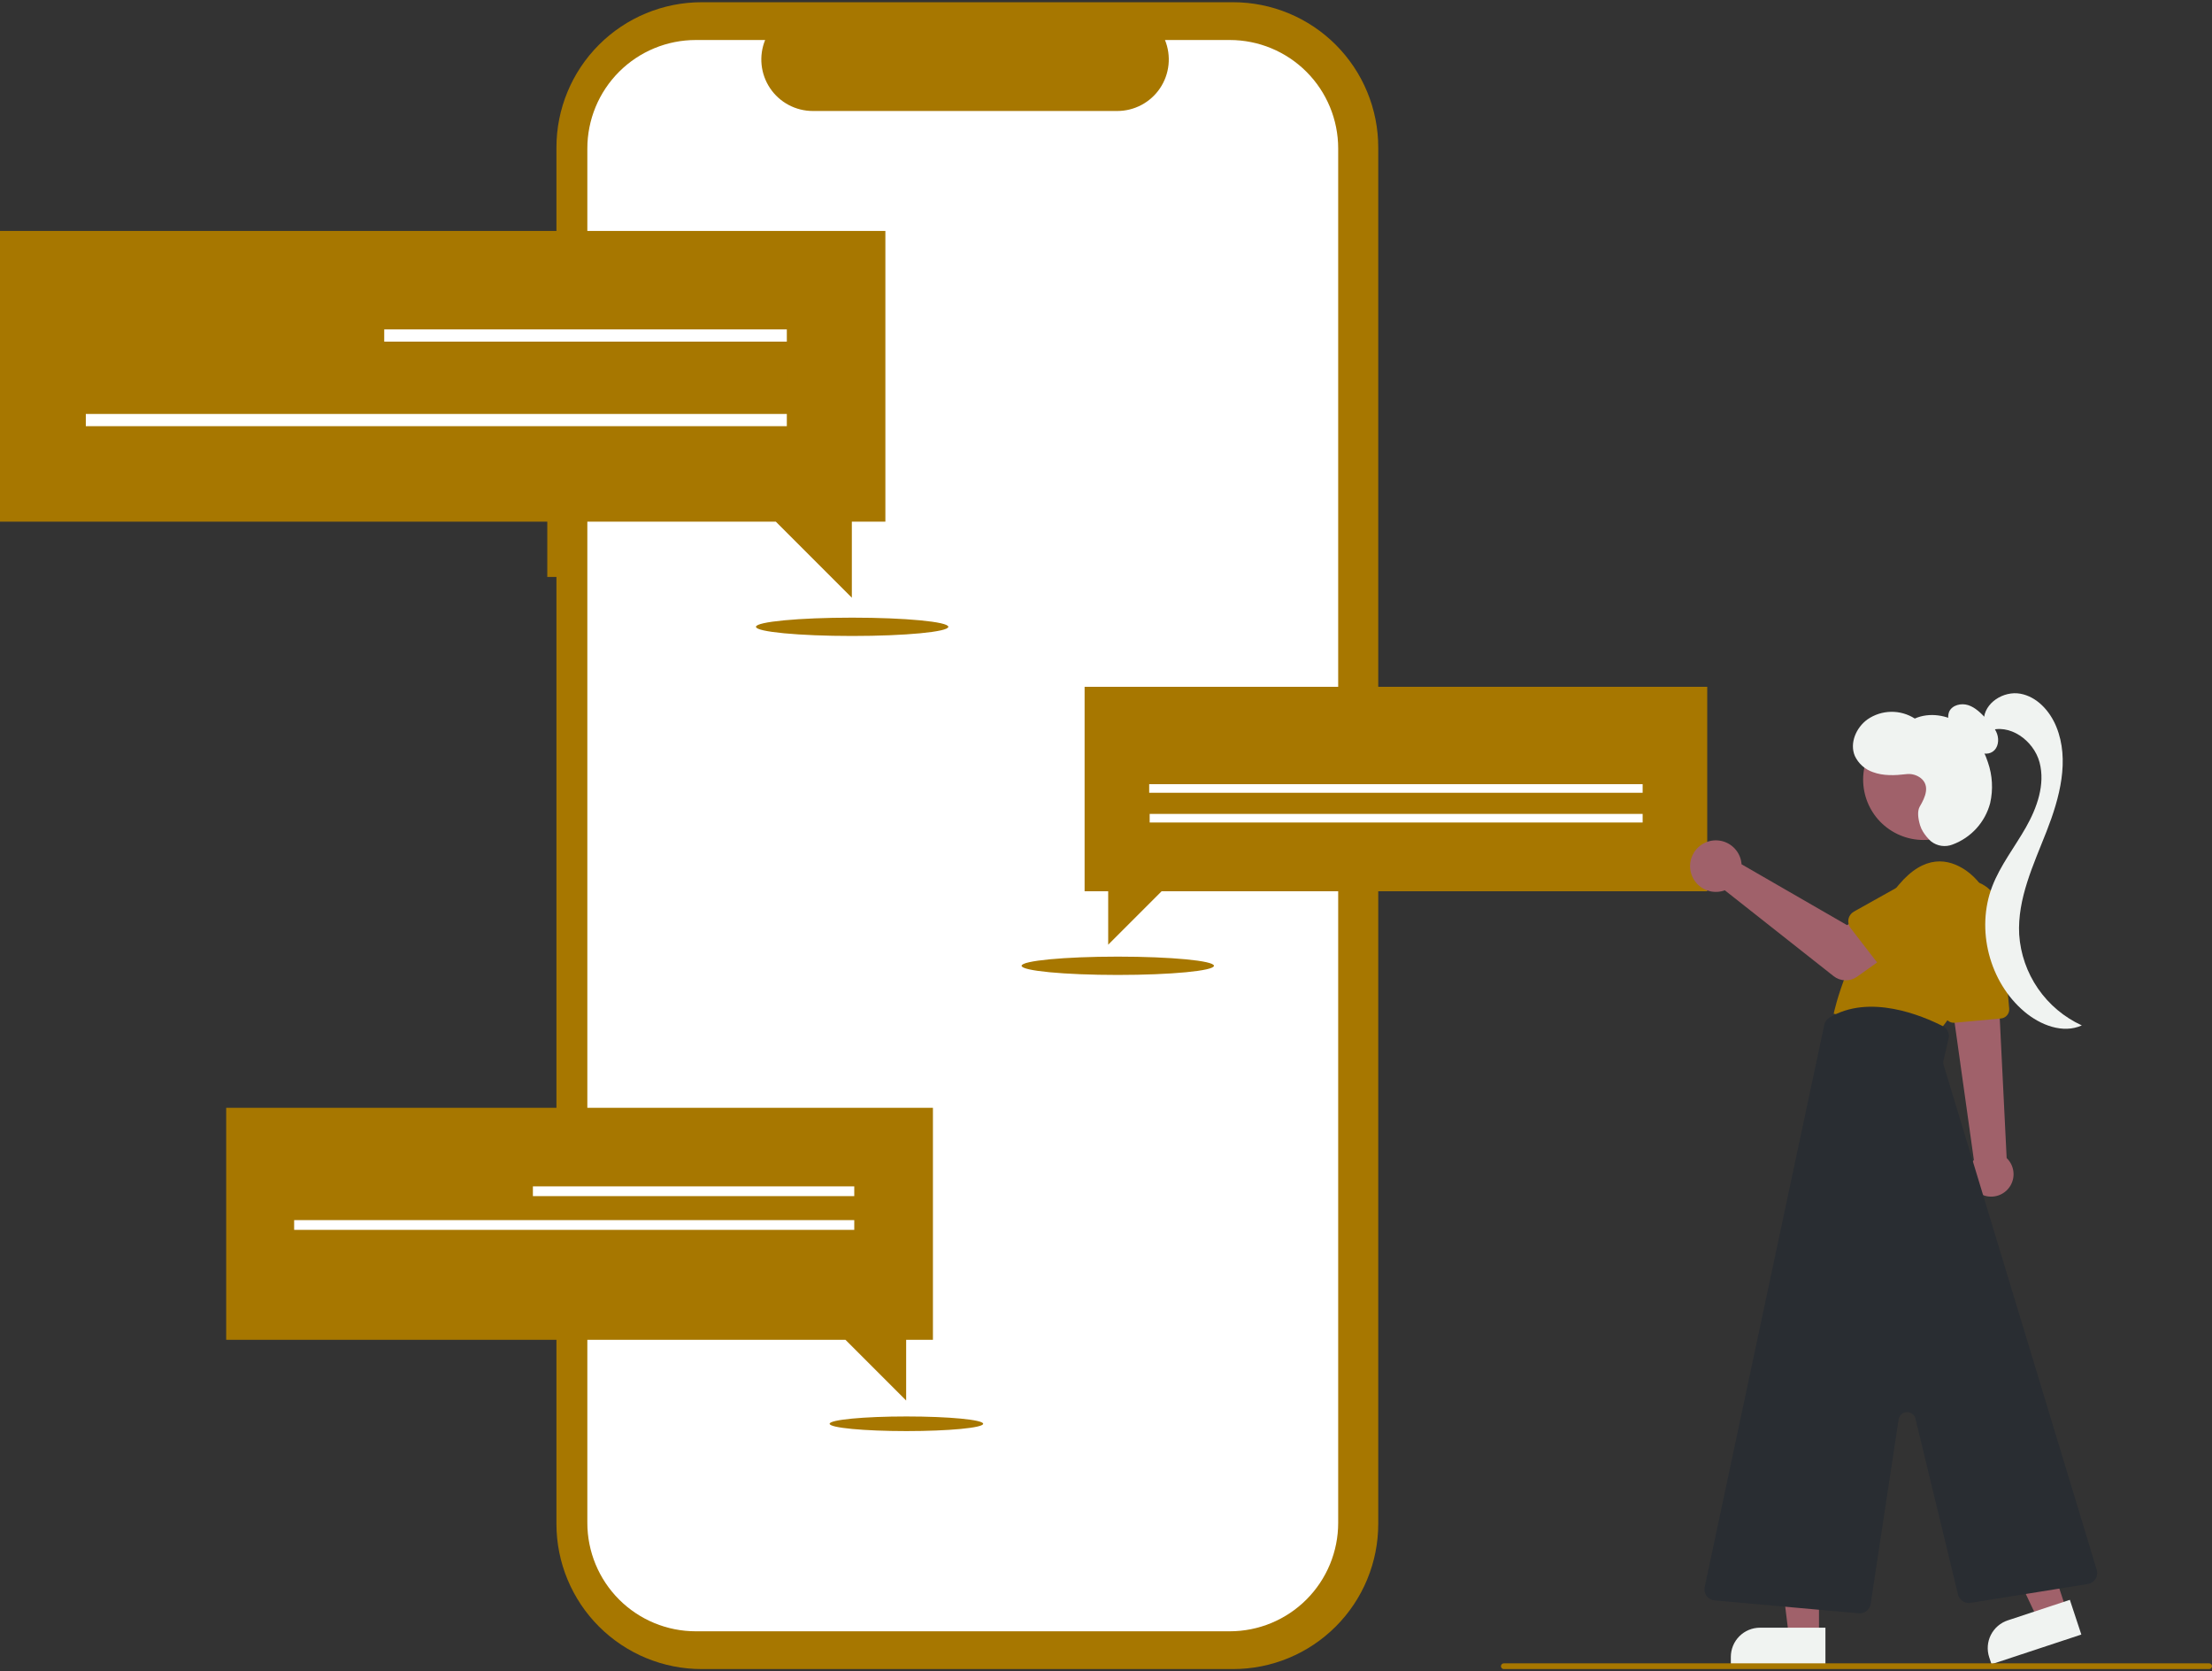 <svg width="527" height="398" viewBox="0 0 527 398" fill="none" xmlns="http://www.w3.org/2000/svg">
<rect x="0" y="0" width="527" height="398" fill="#333333" stroke="none"/>
<g clip-path="url(#clip0_628_3709)">
<path d="M130.388 94.873H132.569V35.117C132.569 25.944 136.213 17.147 142.7 10.661C149.187 4.175 157.985 0.531 167.158 0.531H293.773C298.315 0.531 302.813 1.426 307.009 3.164C311.206 4.902 315.019 7.449 318.231 10.661C321.443 13.873 323.991 17.685 325.729 21.881C327.467 26.078 328.362 30.575 328.362 35.117V362.946C328.362 367.488 327.467 371.985 325.729 376.181C323.991 380.377 321.443 384.19 318.231 387.401C315.019 390.613 311.206 393.161 307.01 394.899C302.813 396.637 298.315 397.531 293.773 397.531H167.158C157.985 397.531 149.187 393.887 142.7 387.401C136.214 380.915 132.569 372.119 132.569 362.946V137.409H130.388L130.388 94.873Z" fill="#A77700"/>
<path d="M165.763 9.529H182.29C181.53 11.393 181.24 13.414 181.445 15.416C181.651 17.418 182.345 19.338 183.468 21.008C184.59 22.678 186.106 24.047 187.882 24.993C189.658 25.939 191.64 26.434 193.652 26.434H266.188C268.201 26.434 270.182 25.939 271.958 24.993C273.734 24.047 275.251 22.678 276.373 21.008C277.496 19.338 278.19 17.418 278.395 15.416C278.601 13.414 278.311 11.393 277.551 9.529H292.987C299.838 9.529 306.408 12.25 311.252 17.094C316.096 21.938 318.818 28.507 318.818 35.357V362.705C318.818 366.097 318.15 369.456 316.852 372.589C315.554 375.723 313.651 378.57 311.252 380.969C308.854 383.367 306.006 385.269 302.872 386.567C299.738 387.865 296.379 388.533 292.987 388.533H165.763C162.371 388.534 159.012 387.865 155.878 386.567C152.744 385.269 149.896 383.367 147.498 380.969C145.099 378.57 143.197 375.723 141.898 372.589C140.6 369.456 139.932 366.097 139.932 362.705V35.357C139.932 31.965 140.6 28.607 141.898 25.473C143.197 22.34 145.099 19.492 147.498 17.094C149.896 14.696 152.744 12.793 155.878 11.495C159.012 10.197 162.371 9.529 165.763 9.529Z" fill="white"/>
<path d="M203.021 151.473C190.366 151.473 180.108 150.496 180.108 149.291C180.108 148.086 190.366 147.109 203.021 147.109C215.676 147.109 225.934 148.086 225.934 149.291C225.934 150.496 215.676 151.473 203.021 151.473Z" fill="#A77700"/>
<path d="M0 55.01H210.938V124.25H202.948V142.36L184.837 124.25H0V55.01Z" fill="#A77700"/>
<path d="M91.541 78.457H187.46V81.368H91.541V78.457Z" fill="white"/>
<path d="M20.281 88.525H187.46V91.436H20.281V88.525Z" fill="#A77700"/>
<path d="M20.445 98.594H187.46V101.504H20.445V98.594Z" fill="white"/>
<path d="M53.889 263.846H222.267V319.116H215.889V333.571L201.433 319.116H53.889V263.846Z" fill="#A77700"/>
<path d="M126.961 282.562H203.526V284.886H126.961V282.562Z" fill="white"/>
<path d="M70.079 290.6H203.526V292.923H70.079V290.6Z" fill="white"/>
<path d="M70.209 298.637H203.526V300.96H70.209V298.637Z" fill="#A77700"/>
<path d="M215.947 340.849C205.846 340.849 197.657 340.069 197.657 339.107C197.657 338.145 205.846 337.365 215.947 337.365C226.049 337.365 234.237 338.145 234.237 339.107C234.237 340.069 226.049 340.849 215.947 340.849Z" fill="#A77700"/>
<path d="M266.305 232.208C253.65 232.208 243.392 231.231 243.392 230.026C243.392 228.821 253.65 227.844 266.305 227.844C278.959 227.844 289.218 228.821 289.218 230.026C289.218 231.231 278.959 232.208 266.305 232.208Z" fill="#A77700"/>
<path d="M406.742 163.576H258.403V212.269H264.022V225.003L276.758 212.269H406.742V163.576Z" fill="#A77700"/>
<path d="M323.902 179.691H391.355V181.738H323.902V179.691Z" fill="#A77700"/>
<path d="M273.79 186.771H391.355V188.818H273.79V186.771Z" fill="white"/>
<path d="M273.905 193.854H391.355V195.9H273.905V193.854Z" fill="white"/>
<path d="M479 282.351C478.289 283.576 477.121 284.468 475.752 284.831C474.383 285.194 472.925 284.998 471.701 284.287C470.476 283.576 469.584 282.407 469.221 281.039C468.858 279.67 469.053 278.213 469.765 276.988C469.914 276.738 470.082 276.499 470.268 276.275L465.775 244.26L465.641 243.301L464.728 236.768L464.594 235.826L465.091 235.85L473.794 236.247L476.128 236.353L476.421 242.312L478.076 275.818C478.941 276.646 479.502 277.74 479.67 278.925C479.838 280.11 479.602 281.317 479 282.351Z" fill="#A0616A"/>
<path d="M465.667 243.59L476.718 242.577C477.292 242.522 477.82 242.244 478.189 241.801C478.557 241.359 478.736 240.789 478.686 240.216L476.636 217.236C476.537 216.119 476.215 215.034 475.689 214.045C475.162 213.056 474.443 212.182 473.573 211.475C472.704 210.769 471.701 210.244 470.625 209.931C469.548 209.619 468.42 209.526 467.307 209.657C466.194 209.789 465.119 210.142 464.145 210.696C463.171 211.25 462.318 211.994 461.637 212.884C460.956 213.774 460.46 214.791 460.178 215.876C459.897 216.96 459.836 218.091 460 219.199L463.313 241.739C463.39 242.256 463.649 242.728 464.044 243.069C464.439 243.411 464.943 243.599 465.465 243.6C465.532 243.6 465.599 243.597 465.667 243.59Z" fill="#A77700"/>
<path d="M474.042 225.026C475.16 221.86 475.212 218.415 474.19 215.217C473.168 212.019 471.128 209.243 468.381 207.312C464.214 204.461 458.511 203.437 452.369 210.748C440.086 225.369 436.869 241.453 436.869 241.453L462.02 245.547C462.02 245.547 470.575 235.093 474.042 225.026Z" fill="#A77700"/>
<path d="M433.365 389.723H426.194L422.783 362.066L433.366 362.067L433.365 389.723Z" fill="#A0616A"/>
<path d="M412.364 396.381L434.901 396.382L434.901 387.675L419.318 387.675C418.405 387.675 417.501 387.854 416.657 388.204C415.813 388.553 415.047 389.065 414.401 389.711C413.755 390.357 413.243 391.123 412.893 391.967C412.544 392.81 412.364 393.715 412.364 394.628L412.364 396.381Z" fill="#F0F3F1"/>
<path d="M492.32 383.47L485.511 385.72L473.591 360.532L483.64 357.211L492.32 383.47Z" fill="#A0616A"/>
<path d="M474.47 396.381L495.869 389.309L493.136 381.042L478.34 385.932C477.473 386.218 476.671 386.673 475.98 387.27C475.288 387.866 474.721 388.593 474.311 389.409C473.9 390.224 473.654 391.113 473.587 392.024C473.52 392.934 473.633 393.849 473.92 394.716L474.47 396.381Z" fill="#F0F3F1"/>
<path d="M451.364 198.299C444.403 194.494 441.844 185.766 445.65 178.804C449.455 171.843 458.184 169.285 465.146 173.09C472.108 176.896 474.666 185.624 470.861 192.585C467.055 199.546 458.326 202.104 451.364 198.299Z" fill="#A0616A"/>
<path d="M445.677 382.024L452.336 338.075C452.407 337.606 452.639 337.176 452.992 336.859C453.345 336.542 453.797 336.357 454.271 336.337C454.745 336.316 455.212 336.461 455.591 336.746C455.97 337.031 456.238 337.439 456.35 337.9L466.491 379.783C466.651 380.424 467.045 380.983 467.595 381.349C468.146 381.715 468.814 381.863 469.467 381.762L497.441 377.267C497.811 377.207 498.165 377.069 498.478 376.861C498.791 376.653 499.056 376.381 499.255 376.063C499.454 375.744 499.583 375.387 499.632 375.014C499.682 374.642 499.651 374.263 499.542 373.904L463.066 253.661C462.963 253.318 462.95 252.955 463.031 252.607L464.245 247.345C464.379 246.774 464.317 246.176 464.07 245.644C463.824 245.113 463.406 244.679 462.884 244.413C457.917 241.878 445.34 236.61 435.843 242.381C435.535 242.569 435.268 242.818 435.059 243.112C434.85 243.406 434.703 243.74 434.627 244.093L406.132 378.004C406.055 378.368 406.055 378.745 406.134 379.108C406.213 379.472 406.368 379.815 406.589 380.115C406.81 380.414 407.092 380.664 407.417 380.846C407.742 381.029 408.101 381.14 408.472 381.173L442.84 384.251C442.919 384.257 442.998 384.261 443.076 384.261C443.705 384.26 444.313 384.034 444.79 383.623C445.267 383.213 445.582 382.646 445.677 382.024Z" fill="#292D32"/>
<path d="M467.781 175.546C466.698 174.895 465.737 174.06 464.941 173.078C464.549 172.582 464.29 171.994 464.191 171.369C464.092 170.745 464.155 170.105 464.374 169.512C465.1 167.911 467.257 167.404 468.928 167.95C470.599 168.496 471.89 169.805 473.112 171.069C474.187 172.183 475.294 173.345 475.804 174.807C476.315 176.269 476.053 178.122 474.783 179.009C473.537 179.88 471.746 179.523 470.548 178.589C469.35 177.654 468.609 176.267 467.901 174.922L467.781 175.546Z" fill="#F0F3F1"/>
<path d="M472.647 171.453C472.726 167.405 477.34 164.503 481.325 165.22C485.309 165.938 488.372 169.335 489.905 173.082C493.145 180.998 490.713 190.03 487.592 197.994C484.471 205.957 480.608 214.042 481.063 222.583C481.371 227.2 482.92 231.648 485.547 235.457C488.174 239.266 491.781 242.296 495.987 244.225C491.49 246.263 486.115 244.157 482.336 240.98C473.944 233.924 470.704 221.361 474.638 211.127C476.578 206.079 479.998 201.76 482.667 197.057C485.337 192.354 487.295 186.812 485.917 181.583C484.539 176.353 478.674 172.118 473.659 174.144L472.647 171.453Z" fill="#F0F3F1"/>
<path d="M457.394 192.069C458.646 189.952 459.91 187.174 457.621 185.325C457.123 184.941 456.553 184.66 455.946 184.5C455.338 184.339 454.704 184.301 454.082 184.389C451.501 184.7 448.69 184.828 446.193 183.891C445.256 183.568 444.393 183.061 443.656 182.399C442.919 181.737 442.323 180.933 441.903 180.036C440.613 176.981 442.228 173.268 444.924 171.337C446.573 170.198 448.522 169.572 450.526 169.537C452.53 169.501 454.499 170.058 456.188 171.138C459.68 169.596 463.916 170.282 467.089 172.404C470.261 174.527 472.432 177.927 473.611 181.557C474.697 184.682 474.884 188.049 474.151 191.274C473.56 193.518 472.438 195.587 470.878 197.305C469.319 199.024 467.368 200.341 465.192 201.146C464.344 201.48 463.423 201.585 462.521 201.452C461.62 201.318 460.769 200.95 460.055 200.384C460.055 200.384 458.075 198.655 457.455 196.574C456.979 194.975 456.725 193.199 457.394 192.069Z" fill="#F0F3F1"/>
<path d="M414.776 204.888C414.848 205.203 414.895 205.524 414.916 205.847L440.042 220.341L446.149 216.825L452.66 225.348L442.453 232.622C441.629 233.21 440.636 233.514 439.623 233.489C438.611 233.465 437.634 233.112 436.839 232.485L410.93 212.047C409.76 212.48 408.487 212.546 407.279 212.238C406.071 211.93 404.985 211.261 404.167 210.32C403.348 209.38 402.835 208.212 402.697 206.974C402.558 205.735 402.799 204.483 403.389 203.384C403.979 202.286 404.89 201.394 406 200.825C407.109 200.257 408.366 200.04 409.602 200.203C410.838 200.366 411.995 200.902 412.919 201.739C413.844 202.576 414.491 203.674 414.776 204.888Z" fill="#A0616A"/>
<path d="M440.882 221.027L449.003 231.551C449.234 231.851 449.527 232.097 449.862 232.273C450.196 232.449 450.565 232.551 450.943 232.571C451.32 232.592 451.698 232.531 452.05 232.393C452.402 232.254 452.72 232.041 452.983 231.769L462.176 222.224C463.702 221.033 464.693 219.286 464.932 217.366C465.171 215.445 464.639 213.508 463.453 211.98C462.266 210.451 460.521 209.455 458.601 209.211C456.681 208.967 454.743 209.493 453.211 210.676L441.681 217.123C441.351 217.308 441.064 217.561 440.841 217.867C440.618 218.172 440.463 218.522 440.387 218.892C440.312 219.263 440.317 219.645 440.402 220.014C440.487 220.382 440.651 220.728 440.882 221.027Z" fill="#A77700"/>
<path d="M358.276 397.532H526.317C526.498 397.532 526.672 397.46 526.8 397.332C526.928 397.204 527 397.03 527 396.849C527 396.668 526.928 396.494 526.8 396.366C526.672 396.238 526.498 396.166 526.317 396.166H358.276C358.095 396.166 357.921 396.238 357.793 396.366C357.665 396.494 357.593 396.668 357.593 396.849C357.593 397.03 357.665 397.204 357.793 397.332C357.921 397.46 358.095 397.532 358.276 397.532Z" fill="#A77700"/>
</g>
<defs>
<clipPath id="clip0_628_3709">
<rect width="527" height="397" fill="white" transform="matrix(-1 0 0 1 527 0.531)"/>
</clipPath>
</defs>
</svg>
